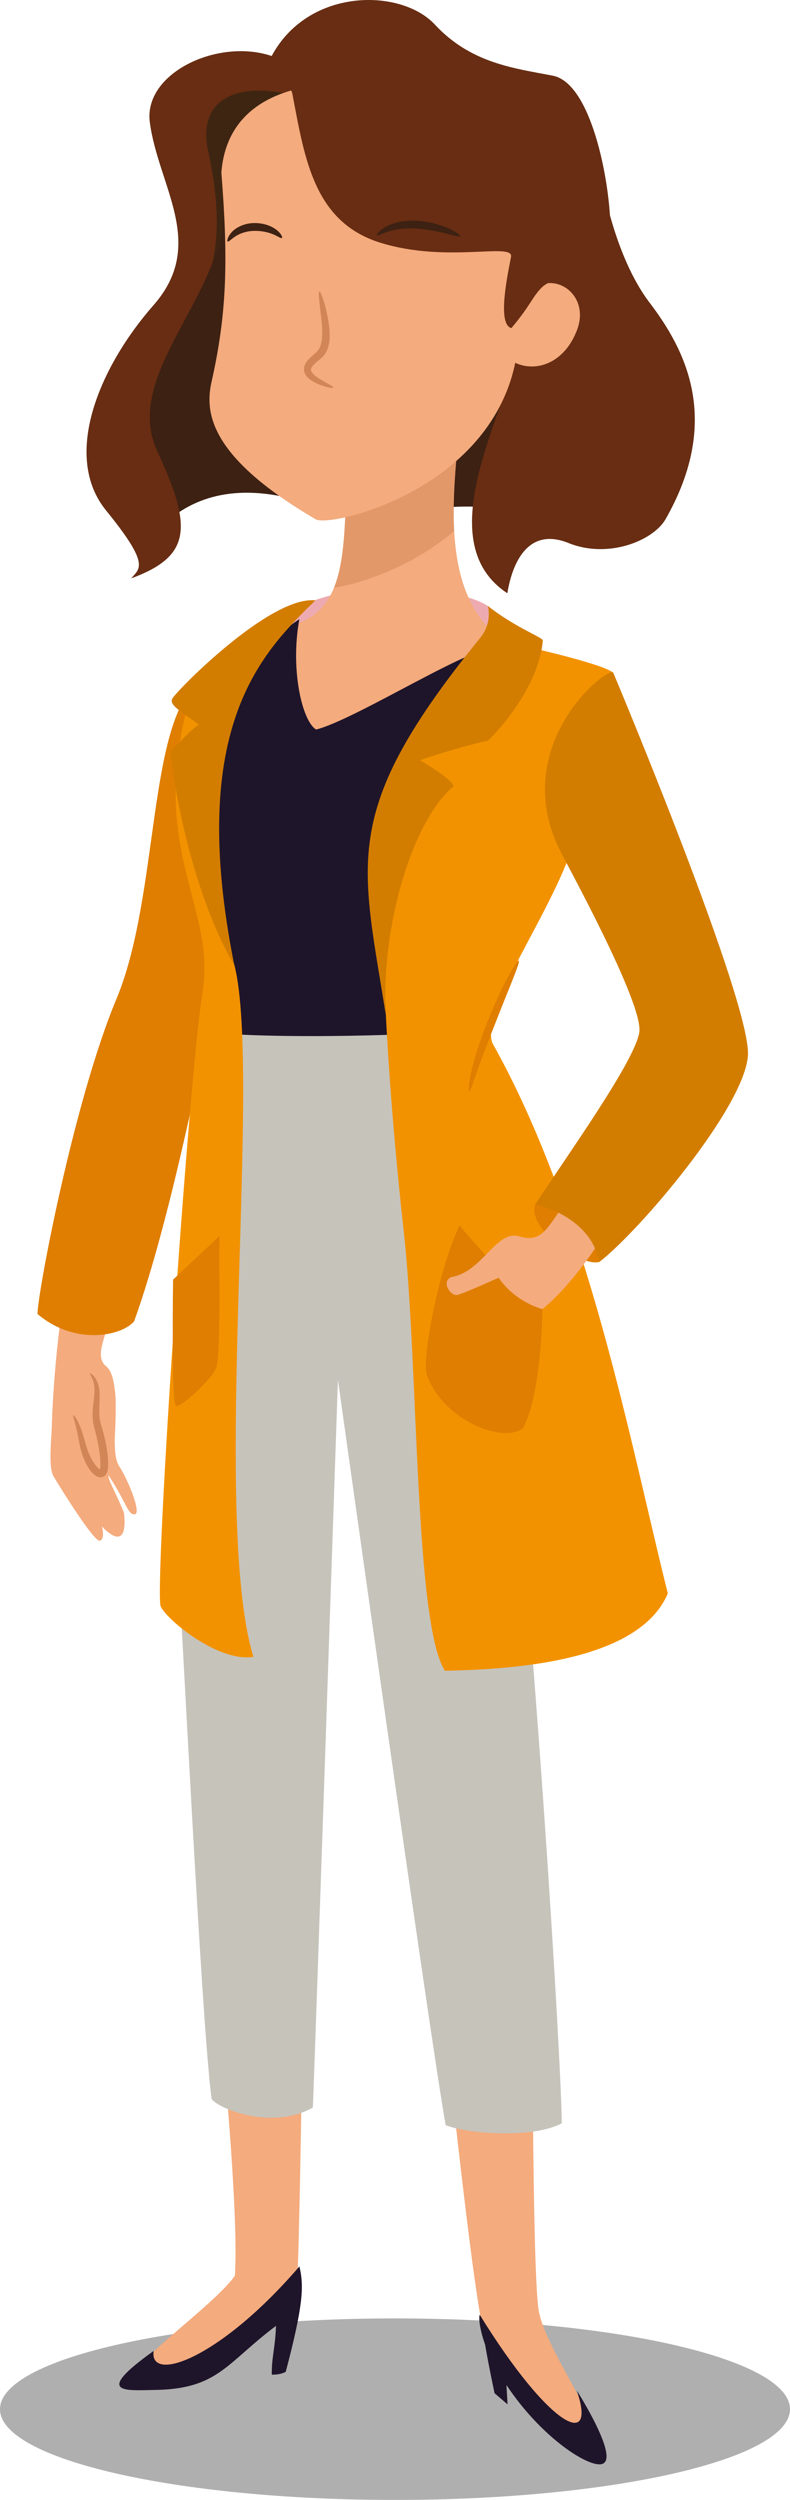 <?xml version="1.0" encoding="utf-8"?>
<!-- Generator: Adobe Illustrator 16.0.0, SVG Export Plug-In . SVG Version: 6.00 Build 0)  -->
<!DOCTYPE svg PUBLIC "-//W3C//DTD SVG 1.1//EN" "http://www.w3.org/Graphics/SVG/1.1/DTD/svg11.dtd">
<svg version="1.1" id="Capa_1" xmlns="http://www.w3.org/2000/svg" xmlns:xlink="http://www.w3.org/1999/xlink" x="0px" y="0px"
	 width="164.68px" height="520.838px" viewBox="0 0 164.68 520.838" enable-background="new 0 0 164.68 520.838"
	 xml:space="preserve">
<g>
	<g opacity="0.907">
		<path fill="#A7A7A7" d="M164.679,501.933c0,10.441-36.861,18.905-82.339,18.905C36.864,520.838,0,512.374,0,501.933
			c0-10.444,36.864-18.915,82.341-18.915C127.818,483.018,164.679,491.488,164.679,501.933z"/>
	</g>
	<g>
		<path fill="#F4AB7D" d="M23.204,273.801c-1.559,5.683-3.453,8.913-1.004,10.917c2.451,2.004,1.939,10.58,1.719,14.811
			c-0.225,4.234-13.19,0.895-13.19,0.895s0-11.919,2.117-27.178C15.631,273.245,23.204,273.801,23.204,273.801z"/>
		<path fill="#F4AB7D" d="M11.221,288.763c0.074,6.832-1.56,16.264-0.074,18.787c1.485,2.524,8.464,13.737,9.652,13.441
			c1.189-0.297,0.446-2.97,0.446-2.97c2.378,2.523,5.345,4.01,4.604-2.823c-1.931-4.75-3.269-6.682-3.269-7.869
			c3.715,5.496,4.01,8.317,5.496,8.168c1.486-0.15-1.338-7.13-3.27-10.1c-1.931-2.971,0.002-13.219-1.038-16.485
			S11.221,288.763,11.221,288.763z"/>
		<g>
			<g>
				<path fill="#D28657" d="M15.296,294.854c0.141-0.094,1.127,1.203,1.879,3.697c0.421,1.213,0.726,2.749,1.351,4.232
					c0.32,0.748,0.709,1.525,1.215,2.23c0.242,0.357,0.533,0.688,0.821,0.944c0.072,0.068,0.144,0.118,0.212,0.159
					c0.049,0.035,0.032,0.021,0.041,0.023c0.008,0,0.013-0.004,0.014-0.011c-0.035,0.178,0.117-0.456,0.101-0.979
					c0.002-0.541-0.028-1.108-0.09-1.688c-0.118-1.177-0.325-2.336-0.556-3.444c-0.117-0.554-0.244-1.097-0.379-1.625
					c-0.13-0.533-0.284-1.011-0.412-1.61c-0.459-2.315,0.018-4.279,0.135-5.823c0.175-1.559,0.015-2.752-0.317-3.537
					c-0.322-0.783-0.65-1.18-0.543-1.275c0.053-0.058,0.544,0.181,1.102,0.979c0.57,0.783,0.953,2.232,0.908,3.891
					c0.01,1.647-0.289,3.556,0.178,5.434c0.602,1.956,1.251,4.35,1.502,6.85c0.066,0.624,0.101,1.248,0.09,1.885
					c-0.006,0.318-0.034,0.648-0.086,0.987c-0.035,0.283-0.243,0.926-0.613,1.311c-0.381,0.281-0.866,0.382-1.327,0.239
					c-0.219-0.093-0.472-0.175-0.617-0.299c-0.143-0.095-0.269-0.194-0.372-0.295c-0.438-0.406-0.765-0.828-1.042-1.261
					c-0.566-0.856-0.95-1.732-1.26-2.578c-0.608-1.731-0.771-3.243-1.054-4.474C15.716,296.34,15.095,294.964,15.296,294.854z"/>
			</g>
		</g>
		<path fill="#F4AB7D" d="M110.43,350.997c0.773,24.778,0.021,121.96,1.956,130.864c1.938,8.905,15.1,25.938,12.39,29.812
			c-2.712,3.873-20.134-13.938-23.618-24.392c-3.483-10.455-14.711-127.379-14.711-127.379L110.43,350.997z"/>
		<path fill="#1F152A" d="M99.997,482.249c14.713,23.811,24.488,28.167,20.229,15.778c0,0,9.583,15.002,4.936,15.389
			c-3.236,0.27-12.68-6.087-19.588-16.518l0.23,4.03l-2.71-2.323c0,0-1.229-5.735-1.967-10.099
			C100.224,485.974,99.69,483.239,99.997,482.249z"/>
		<path fill="#F4AB7D" d="M63.772,354.481c0,15.1-1.161,121.087-2.033,123.701c-0.871,2.613-15.973,18.974-33.396,17.811
			c-4.646-1.162,16.264-15.487,20.618-21.876c1.453-21.779-9.002-108.604-10.164-123.411
			C37.638,335.897,63.772,354.481,63.772,354.481z"/>
		<path fill="#1F152A" d="M62.417,472.181c0.967,4.065,0.822,8.035-2.854,21.973c-1.31,0.679-2.905,0.582-2.905,0.582
			c-0.075-3.426,0.728-5.662,0.872-10.162c-10.453,7.839-12.05,13.211-25.504,13.355c-5.645,0.062-12.775,0.969,0-8.13
			C31.054,496.572,45.767,491.54,62.417,472.181z"/>
		<path fill="#3D2113" d="M34.321,109.079c6.969-6.389,16.844-8.517,30.394-4.066c13.551,4.452,22.457,0.967,30.2,0.581
			c7.741-0.387,19.164,1.354,23.81,2.129c13.552-8.71,1.549-62.334,0.774-66.787c-0.774-4.452-48.009-32.522-56.14-30.199
			c-8.132,2.323-16.067,0-18.972,3.484c-2.903,3.486,0.772,40.073-7.357,51.106C28.901,76.364,21.931,96.108,34.321,109.079z"/>
		<path fill="#682D12" d="M107.255,73.143c-0.774,11.615-18.537,39.226-1.5,50.453c1.162-6.968,4.646-13.744,12.777-10.453
			s17.42-0.388,20.132-4.841c12.003-20.907,4.065-35.619-3.29-45.298c-7.354-9.679-9.873-25.359-9.873-25.359l-15.486,18.003"/>
		<path fill="#682D12" d="M65.295,18.672c-8.71-15.099-35.812-6.58-34.068,6.777c1.741,13.358,12,25.36,0.771,38.136
			c-11.227,12.779-19.164,31.361-9.873,42.782c9.294,11.424,6.972,12.004,5.229,14.133c12.584-4.646,12.775-10.646,5.422-26.521
			c-7.357-15.874,13.928-32.478,13.742-50.14C46.323,25.255,52.714,19.642,65.295,18.672z"/>
		<path fill="#3E2512" d="M43.421,31.643c1.849,8.442,2.431,16.345,0.843,23.157c1.383-3.61,2.293-7.261,2.254-10.96
			c-0.162-15.592,4.312-22.054,13.188-24.3C50.235,17.434,40.882,20.035,43.421,31.643z"/>
		<path fill="#C6C3BB" d="M117.097,442.37c-6.194,3.291-19.938,2.13-24.198,0.388C89.608,424.366,70.444,287.5,70.444,287.5
			s-5.035,148.478-5.229,151.577c-8.131,4.647-19.164,0.582-21.1-1.741c-2.131-15.874-6.195-100.469-7.356-117.699
			c-1.16-17.229,2.903-56.915,3.872-70.467c0.968-13.55,6.97-36.006,6.97-36.006s21.391,3.678,45.298-0.194
			C105.481,231.36,117.29,430.754,117.097,442.37z"/>
		<path fill="#EDABB1" d="M101.897,126.389c-5.082-3.63-25.117-6.679-39.638,0c-12.341,9.291-7.84,10.6-7.112,10.743
			c0.725,0.146,48.929,5.228,48.929,5.228"/>
		<path fill="#F4AB7D" d="M95.944,86.897c-1.354,15.485-5.035,38.377,10.456,47.477c-5.81,22.649-42.253,27.49-42.253,27.49
			s-7.548-26.135-4.258-31.362c12.389-2.71,11.81-15.197,12.392-32.425C75.184,91.688,95.944,86.897,95.944,86.897z"/>
		<path fill="#D28657" fill-opacity="0.5" d="M69.61,122.452c2.384-5.824,2.327-14.284,2.67-24.375
			c2.903-6.389,23.664-11.179,23.664-11.179c-0.615,7.042-1.708,15.62-1.263,23.733C85.983,118.063,75.288,121.604,69.61,122.452z"
			/>
		<path fill="#1F152A" d="M103.089,135.47c-6.388,9.873-21.221,71.446-17.541,79.963c-24.585,0.969-37.428,0-37.428,0
			c-6.582-24.004-11.073-69.977,14.285-86.431c-1.935,10.453,0.58,21.246,3.486,22.988
			C74.409,149.86,100.379,133.147,103.089,135.47z"/>
		<path fill="#F4AB7D" d="M46.146,35.935c1.451,18.293,1.162,29.328-2.034,43.558c-1.453,6.388-0.58,15.679,21.78,28.747
			c3.338,1.599,37.312-6.388,41.812-34.265c4.642-28.729-4.645-51.687-22.065-55.172C68.214,15.318,47.597,17.351,46.146,35.935z"/>
		<path fill="#F4AB7D" d="M108.865,62.552c4.938-7.597,14.519-1.935,11.423,6.196c-3.207,8.418-11.13,9.437-15.341,5.081
			C105.722,67.634,108.865,62.552,108.865,62.552z"/>
		<g>
			<g>
				<path fill="#D28657" d="M69.473,80.754c-0.067,0.179-1.458,0.021-3.587-0.923c-0.524-0.268-1.104-0.57-1.669-1.112
					c-0.277-0.268-0.564-0.617-0.729-1.097c-0.196-0.479-0.129-1.067,0.038-1.545c0.396-0.925,1.052-1.502,1.675-2.058
					c0.709-0.585,1.115-0.9,1.422-1.566c0.599-1.267,0.57-2.883,0.502-4.283c-0.079-1.423-0.252-2.726-0.381-3.823
					c-0.272-2.194-0.403-3.58-0.178-3.63c0.213-0.047,0.738,1.243,1.309,3.417c0.275,1.091,0.572,2.399,0.743,3.91
					c0.134,1.494,0.306,3.261-0.532,5.121c-0.219,0.454-0.518,0.875-0.865,1.237c-0.389,0.37-0.705,0.6-0.993,0.836
					c-0.586,0.474-1.106,0.976-1.312,1.406c-0.424,0.688,0.672,1.645,1.535,2.183C68.271,79.945,69.563,80.517,69.473,80.754z"/>
			</g>
		</g>
		<g>
			<path fill="#3D2113" d="M58.776,49.582c0.167-0.107-0.12-0.917-1.164-1.713c-1.017-0.797-2.762-1.456-4.74-1.392
				c-1.984,0.034-3.729,0.943-4.598,1.925c-0.879,0.996-0.992,1.829-0.822,1.906c0.225,0.124,0.695-0.447,1.579-1.039
				c0.884-0.585,2.255-1.129,3.896-1.165c1.631-0.053,3.115,0.321,4.099,0.754C58.024,49.276,58.581,49.732,58.776,49.582z"/>
		</g>
		<path fill="#F39200" d="M92.751,348.093c11.904-0.291,40.22-1.307,46.461-16.116c-7.694-30.635-16.552-78.983-36.588-114.701
			c-2.47-7.404,11.761-25.843,16.986-41.524c5.082-17.277,8.617-34.99,8.229-35.57c-2.131-2.032-21.587-6.244-21.587-6.244
			s-22.795,14.52-25.407,35.427c-2.613,20.908,0.292,59.963,3.339,87.405C87.233,284.208,86.363,338.22,92.751,348.093z"/>
		<path fill="#D37D00" d="M101.704,126.243c5.615,4.453,11.496,6.577,11.445,7.187c-0.822,10.116-10.283,19.915-11.445,20.884
			c-6.969,1.548-14.131,4.065-14.131,4.065c8.516,5.129,6.775,5.612,6.775,5.612c-8.133,6.971-14.906,28.265-13.938,47.429
			c-5.033-32.133-9.776-42.299,19.744-78.595C102.685,129.716,101.704,126.243,101.704,126.243z"/>
		<path fill="#DF7E00" d="M41.306,142.31c-10.552,8.18-8.134,44.526-17.037,65.82S7.815,269.497,7.815,273.756
			c7.745,6.582,17.425,4.647,20.134,1.55c8.131-22.458,16.067-63.691,18.391-77.243C42.948,178.221,41.306,142.31,41.306,142.31z"/>
		<path fill="#F39200" d="M48.612,200.145c6.357,21.224-4.791,115.426,4.211,145.045c-7.26,1.161-17.858-7.551-19.311-10.455
			c-1.451-2.903,5.809-110.343,8.712-128.056c2.902-17.714-11.18-29.184-3.051-59.964c6.39-5.226,5.953-1.597,5.953-1.597
			S40.483,172.994,48.612,200.145z"/>
		<path fill="#D37D00" d="M65.745,125.081c-10.841,10.648-26.955,25.94-16.889,76.08c-10.649-18.392-13.357-44.525-13.357-44.525
			s5.225-5.615,6-5.615c-3.872-2.904-6.192-4.064-5.612-5.42C36.465,144.247,56.235,124.066,65.745,125.081z"/>
		<path fill="#DF7E00" d="M104.222,264.464c-3.632-3.34-8.423-9.148-8.423-9.148c-4.355,9.148-7.549,26.424-6.969,30.635
			c2.902,9.583,15.824,14.954,20.181,11.614c3.922-7.113,4.064-24.826,4.064-24.826S107.124,267.369,104.222,264.464z"/>
		<path fill="#DF7E00" d="M124.935,262.915c-4.164,1.064-15.193-7.26-13.356-12.002
			C115.255,248.688,127.163,251.976,124.935,262.915z"/>
		<path fill="#F4AB7D" d="M119.319,248.688c-4.936,5.951-5.664,10.551-11.035,8.905c-4.86-1.489-7.693,7.454-14.227,8.469
			c-2.18,1.017-0.097,4.018,1.258,3.729c1.354-0.292,8.614-3.582,8.614-3.582c3.632,5.227,9.146,6.532,9.146,6.532
			c7.261-5.952,13.504-16.551,13.504-16.551L119.319,248.688z"/>
		<path fill="#D37D00" d="M127.84,140.182c0.772,1.743,28.844,68.914,28.069,79.758c-0.774,10.841-22.647,36.586-30.975,42.976
			c-1.938-9.776-13.356-12.002-13.356-12.002c6.969-10.648,20.715-29.814,21.684-35.815c0.968-6.001-15.738-36.165-16.845-38.523
			C106.156,154.699,127.065,138.439,127.84,140.182z"/>
		<path fill="#DF7E00" d="M45.758,257.495c-0.195,5.809,0.387,25.167-0.775,27.684c-1.163,2.516-7.354,8.129-8.322,7.742
			c-0.969-0.387-0.58-26.328-0.58-26.328L45.758,257.495z"/>
		<g>
			<path fill="#DF7E00" d="M97.831,227.294c-0.11-0.019-0.127-0.435-0.059-1.181c0.034-0.374,0.089-0.829,0.164-1.358
				c0.09-0.522,0.231-1.104,0.381-1.753c0.581-2.602,1.729-6.082,3.19-9.845c2.926-7.533,6.245-13.221,6.633-13.012
				c0.404,0.213-2.221,6.145-5.117,13.605c-1.448,3.728-2.753,7.106-3.604,9.573c-0.223,0.615-0.425,1.171-0.604,1.661
				c-0.152,0.492-0.297,0.916-0.424,1.261C98.137,226.935,97.942,227.313,97.831,227.294z"/>
		</g>
		<path fill="#682D12" d="M61.036,20.03c2.519,13.164,4.453,26.326,18.393,30.584c13.938,4.261,27.683-0.192,27.1,2.905
			c-0.58,3.098-3.025,14.058,0.075,14.834c4.063-4.841,4.118-6.088,6.121-8.251c3.314-3.582,14.711-3.098,14.52-12.972
			c-0.193-9.872-4.065-29.812-12.003-31.36c-7.937-1.549-17.036-2.516-24.585-10.647c-7.551-8.129-29.039-7.744-35.428,9.678
			C57.938,13.252,60.843,18.092,61.036,20.03z"/>
		<g>
			<path fill="#3D2113" d="M78.569,49.004c0.164,0.199,1.027-0.347,2.508-0.81c1.482-0.467,3.628-0.754,6.035-0.553
				c4.832,0.382,8.588,1.983,8.785,1.555c0.229-0.355-3.405-2.749-8.665-3.177c-2.606-0.223-5.048,0.292-6.593,1.113
				C79.081,47.953,78.439,48.87,78.569,49.004z"/>
		</g>
	</g>
</g>
</svg>
